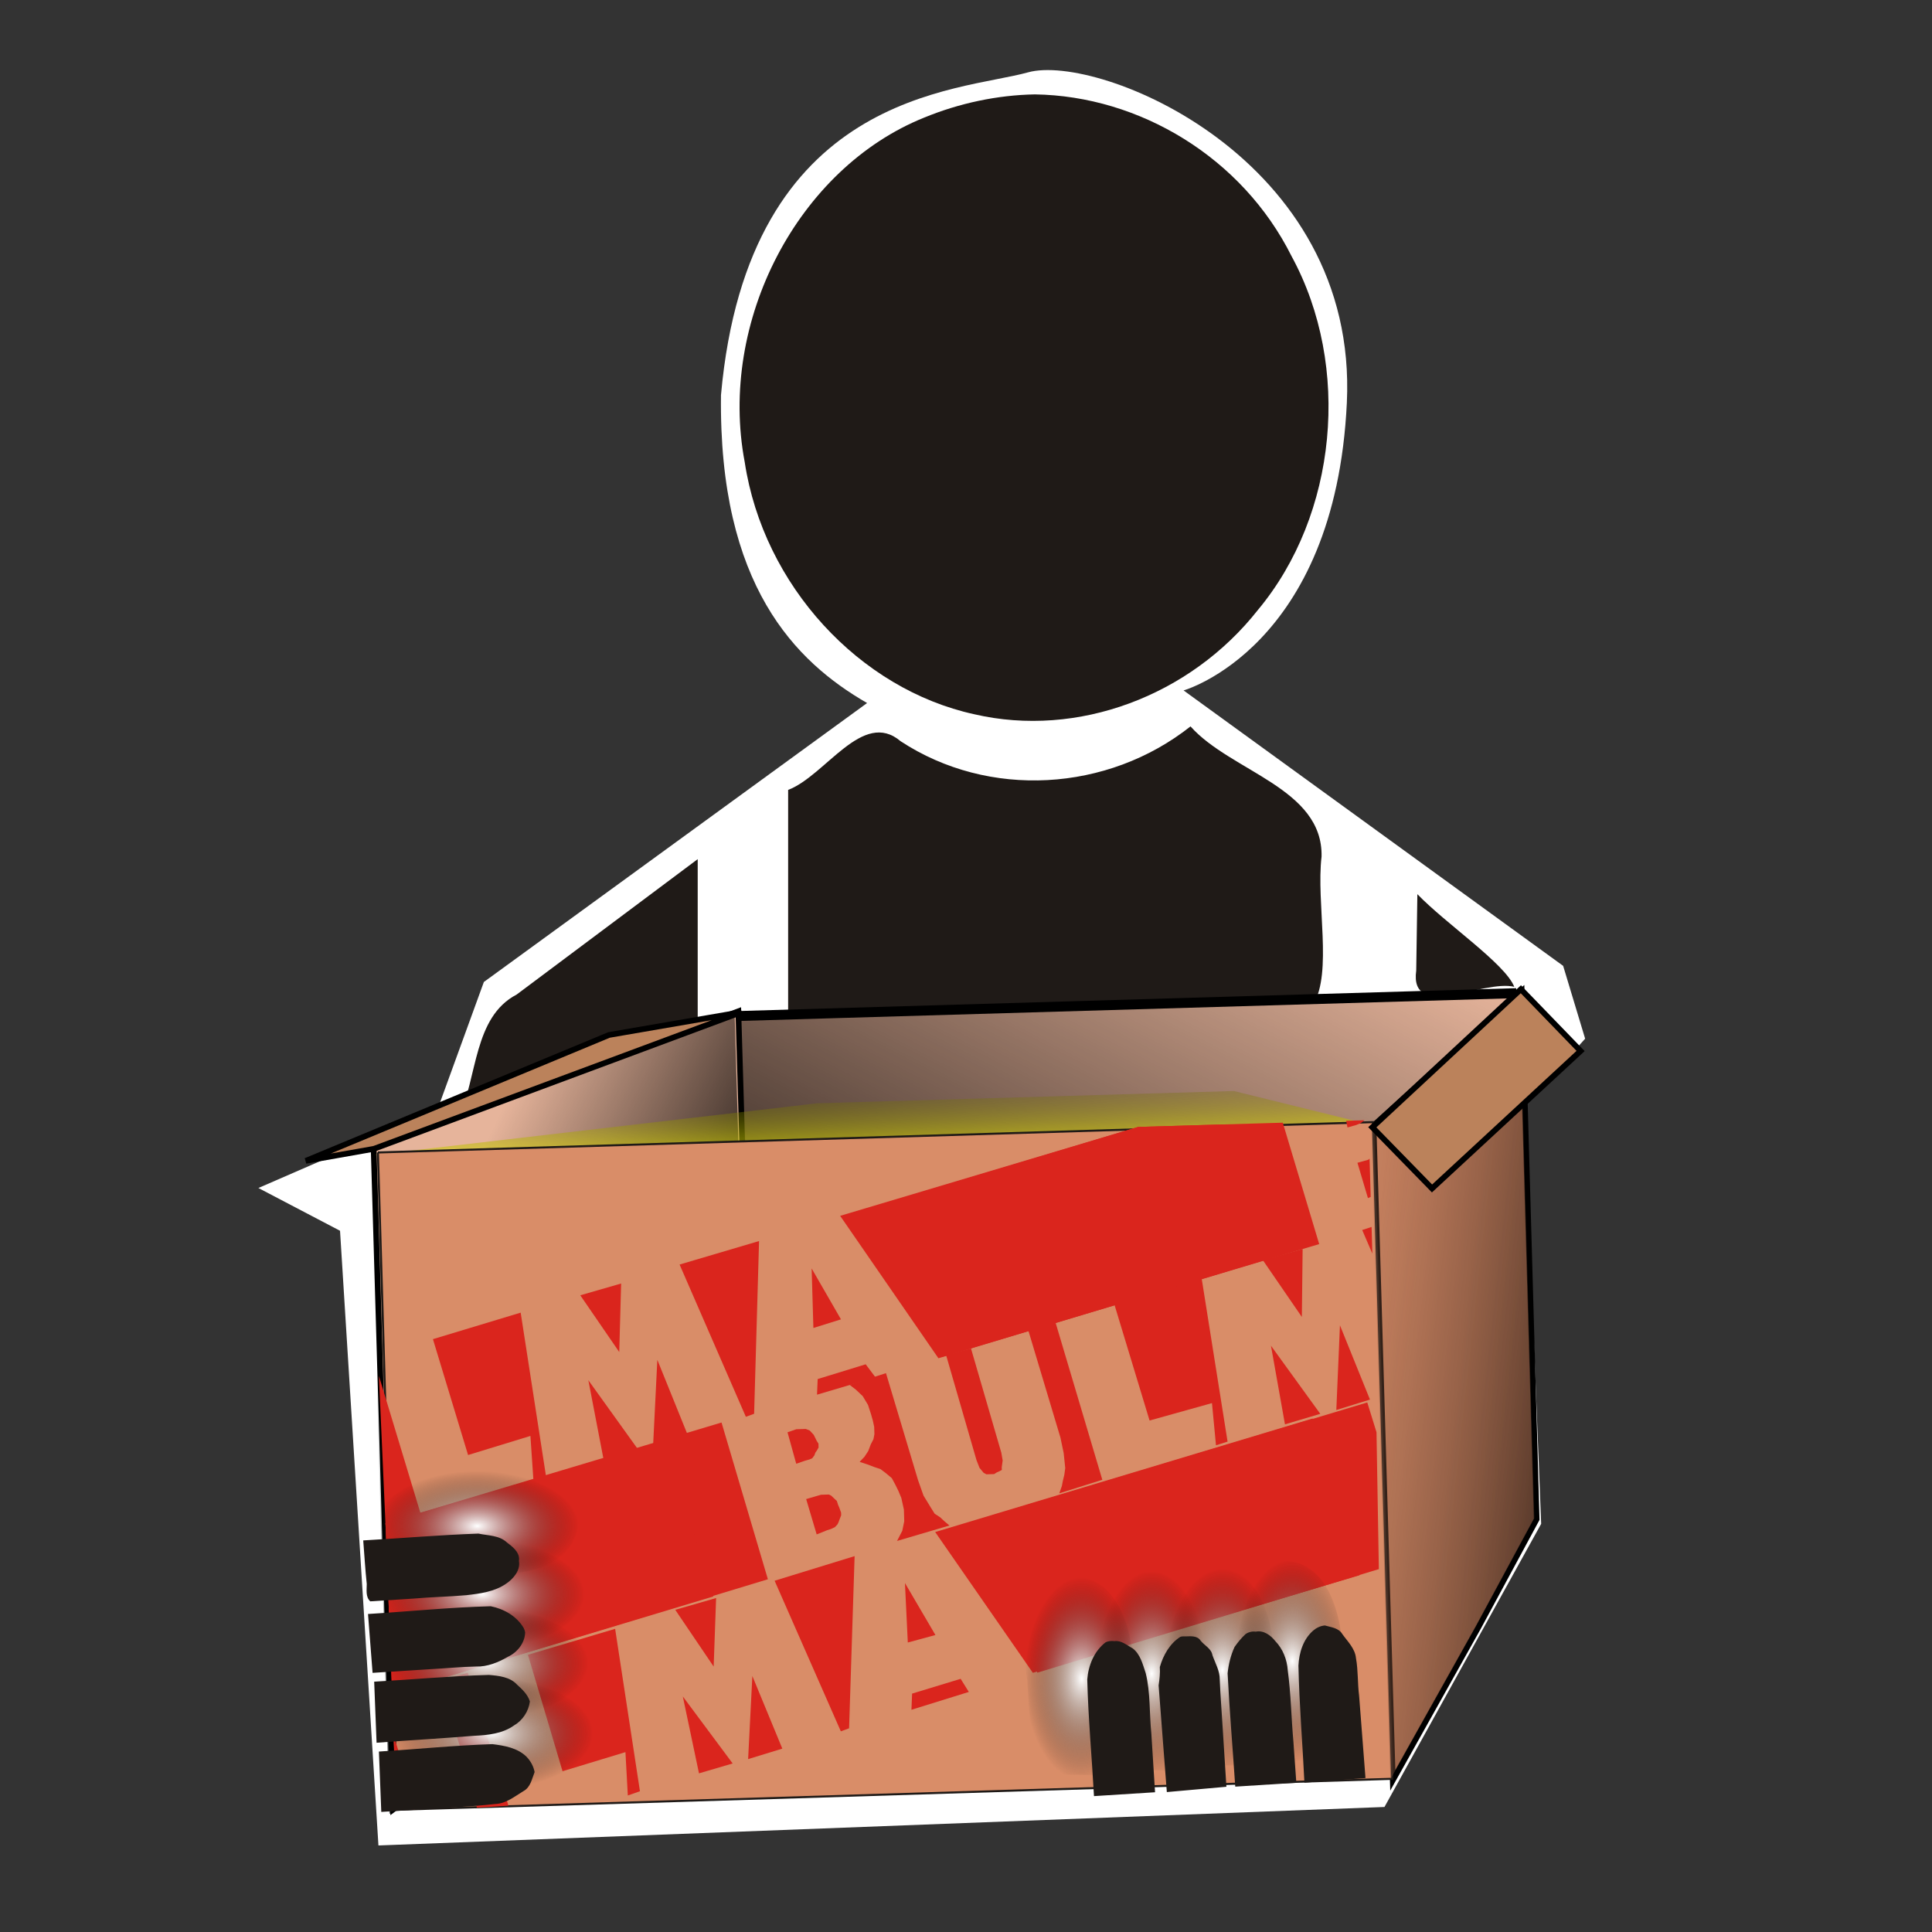 <?xml version="1.0" encoding="UTF-8" standalone="no"?>
<!-- Created with Inkscape (http://www.inkscape.org/) -->
<svg
   xmlns:dc="http://purl.org/dc/elements/1.1/"
   xmlns:cc="http://web.resource.org/cc/"
   xmlns:rdf="http://www.w3.org/1999/02/22-rdf-syntax-ns#"
   xmlns:svg="http://www.w3.org/2000/svg"
   xmlns="http://www.w3.org/2000/svg"
   xmlns:xlink="http://www.w3.org/1999/xlink"
   xmlns:sodipodi="http://sodipodi.sourceforge.net/DTD/sodipodi-0.dtd"
   xmlns:inkscape="http://www.inkscape.org/namespaces/inkscape"
   version="1.0"
   width="256"
   height="256"
   id="svg1"
   sodipodi:version="0.32"
   inkscape:version="0.45"
   sodipodi:docname="i_bulmages_proveedores.svg"
   sodipodi:docbase="/home/anna/Desktop/elferrer/Documents/noves imatges bulmages/i_bulmages_proveedores"
   inkscape:output_extension="org.inkscape.output.svg.inkscape"
   sodipodi:modified="TRUE"
   inkscape:export-filename="/home/anna/Desktop/elferrer/Documents/noves imatges bulmages/i_bulmages_proveedores/i_bulmages_proveedores_pulsado_L.png"
   inkscape:export-xdpi="96"
   inkscape:export-ydpi="96">
  <rect width="100%" height="100%" fill="#333333" stroke="none"/>
  <sodipodi:namedview
     inkscape:window-height="690"
     inkscape:window-width="1016"
     inkscape:pageshadow="2"
     inkscape:pageopacity="0.0"
     guidetolerance="10.0"
     gridtolerance="10.0"
     objecttolerance="10.0"
     borderopacity="1.0"
     bordercolor="#666666"
     pagecolor="#ffffff"
     id="base"
     inkscape:zoom="1.9023438"
     inkscape:cx="128"
     inkscape:cy="128"
     inkscape:window-x="0"
     inkscape:window-y="0"
     inkscape:current-layer="layer7"
     gridempspacing="3" />
  <defs
     id="defs3">
    <linearGradient
       id="linearGradient9952">
      <stop
         style="stop-color:blue;stop-opacity:1"
         offset="0"
         id="stop9953" />
      <stop
         style="stop-color:blue;stop-opacity:0"
         offset="1"
         id="stop9954" />
    </linearGradient>
    <linearGradient
       inkscape:collect="always"
       xlink:href="#linearGradient9952"
       id="linearGradient2396"
       gradientUnits="userSpaceOnUse"
       gradientTransform="matrix(0.723,0,0,5.492,357.322,-224.63)"
       x1="-181"
       y1="65.431"
       x2="-149.556"
       y2="65.431" />
    <linearGradient
       inkscape:collect="always"
       xlink:href="#linearGradient9952"
       id="linearGradient2398"
       gradientUnits="userSpaceOnUse"
       gradientTransform="matrix(0.503,0.519,-0.519,0.504,350.842,286.888)"
       x1="-181"
       y1="65.431"
       x2="-149.556"
       y2="65.431" />
    <linearGradient
       inkscape:collect="always"
       xlink:href="#linearGradient9952"
       id="linearGradient2400"
       gradientUnits="userSpaceOnUse"
       gradientTransform="matrix(0.701,0.178,-0.178,0.701,364.241,212.25)"
       x1="-181"
       y1="65.431"
       x2="-149.556"
       y2="65.431" />
    <linearGradient
       inkscape:collect="always"
       xlink:href="#linearGradient9952"
       id="linearGradient2402"
       gradientUnits="userSpaceOnUse"
       gradientTransform="matrix(0.175,0.702,0.701,-0.175,211.597,364.386)"
       x1="-181"
       y1="65.431"
       x2="-149.556"
       y2="65.431" />
    <linearGradient
       inkscape:collect="always"
       xlink:href="#linearGradient9952"
       id="linearGradient2404"
       gradientUnits="userSpaceOnUse"
       gradientTransform="matrix(-0.519,0.504,-0.503,-0.519,-30.75,351.035)"
       x1="-181"
       y1="65.431"
       x2="-149.556"
       y2="65.431" />
    <linearGradient
       inkscape:collect="always"
       xlink:href="#linearGradient9952"
       id="linearGradient2406"
       gradientUnits="userSpaceOnUse"
       gradientTransform="matrix(-0.178,0.701,-0.701,-0.178,43.823,364.446)"
       x1="-181"
       y1="65.431"
       x2="-149.556"
       y2="65.431" />
    <linearGradient
       inkscape:collect="always"
       xlink:href="#linearGradient9952"
       id="linearGradient2408"
       gradientUnits="userSpaceOnUse"
       gradientTransform="matrix(-0.701,0.175,0.175,0.702,-108.181,211.669)"
       x1="-181"
       y1="65.431"
       x2="-149.556"
       y2="65.431" />
    <linearGradient
       inkscape:collect="always"
       xlink:href="#linearGradient9952"
       id="linearGradient2410"
       gradientUnits="userSpaceOnUse"
       gradientTransform="matrix(0.519,-0.504,0.503,0.519,286.75,-95.035)"
       x1="-181"
       y1="65.431"
       x2="-149.556"
       y2="65.431" />
    <linearGradient
       inkscape:collect="always"
       xlink:href="#linearGradient9952"
       id="linearGradient2412"
       gradientUnits="userSpaceOnUse"
       gradientTransform="matrix(0.178,-0.701,0.701,0.178,212.177,-108.446)"
       x1="-181"
       y1="65.431"
       x2="-149.556"
       y2="65.431" />
    <linearGradient
       inkscape:collect="always"
       xlink:href="#linearGradient9952"
       id="linearGradient2414"
       gradientUnits="userSpaceOnUse"
       gradientTransform="matrix(0.701,-0.175,-0.175,-0.702,364.182,44.331)"
       x1="-181"
       y1="65.431"
       x2="-149.556"
       y2="65.431" />
    <linearGradient
       inkscape:collect="always"
       xlink:href="#linearGradient9952"
       id="linearGradient2416"
       gradientUnits="userSpaceOnUse"
       gradientTransform="matrix(-0.503,-0.519,0.519,-0.504,-94.842,-30.888)"
       x1="-181"
       y1="65.431"
       x2="-149.556"
       y2="65.431" />
    <linearGradient
       inkscape:collect="always"
       xlink:href="#linearGradient9952"
       id="linearGradient2418"
       gradientUnits="userSpaceOnUse"
       gradientTransform="matrix(-0.701,-0.178,0.178,-0.701,-108.241,43.75)"
       x1="-181"
       y1="65.431"
       x2="-149.556"
       y2="65.431" />
    <linearGradient
       inkscape:collect="always"
       xlink:href="#linearGradient9952"
       id="linearGradient2420"
       gradientUnits="userSpaceOnUse"
       gradientTransform="matrix(-0.175,-0.702,-0.701,0.175,44.403,-108.386)"
       x1="-181"
       y1="65.431"
       x2="-149.556"
       y2="65.431" />
    <linearGradient
       inkscape:collect="always"
       xlink:href="#linearGradient9952"
       id="linearGradient2422"
       gradientUnits="userSpaceOnUse"
       gradientTransform="matrix(-0.723,0,0,-5.492,-101.322,480.63)"
       x1="-181"
       y1="65.431"
       x2="-149.556"
       y2="65.431" />
    <linearGradient
       inkscape:collect="always"
       xlink:href="#linearGradient9952"
       id="linearGradient2424"
       gradientUnits="userSpaceOnUse"
       gradientTransform="matrix(0,-0.723,5.487,0,-224.324,-101.52)"
       x1="-181"
       y1="65.431"
       x2="-149.556"
       y2="65.431" />
    <linearGradient
       inkscape:collect="always"
       xlink:href="#linearGradient9952"
       id="linearGradient2426"
       gradientUnits="userSpaceOnUse"
       gradientTransform="matrix(0,0.723,-5.487,0,480.324,357.52)"
       x1="-181"
       y1="65.431"
       x2="-149.556"
       y2="65.431" />
    <linearGradient
       inkscape:collect="always"
       xlink:href="#linearGradient9952"
       id="linearGradient2428"
       gradientUnits="userSpaceOnUse"
       gradientTransform="matrix(0.723,0,0,5.492,161.292,-224.63)"
       x1="-181"
       y1="65.431"
       x2="-149.556"
       y2="65.431" />
    <linearGradient
       inkscape:collect="always"
       xlink:href="#linearGradient9952"
       id="linearGradient2430"
       gradientUnits="userSpaceOnUse"
       gradientTransform="matrix(-0.723,0,0,-5.492,97.316,480.63)"
       x1="-181"
       y1="65.431"
       x2="-149.556"
       y2="65.431" />
    <linearGradient
       inkscape:collect="always"
       xlink:href="#linearGradient9952"
       id="linearGradient2432"
       gradientUnits="userSpaceOnUse"
       gradientTransform="matrix(0,-0.723,5.487,0,-224.324,95.043)"
       x1="-181"
       y1="65.431"
       x2="-149.556"
       y2="65.431" />
    <linearGradient
       inkscape:collect="always"
       xlink:href="#linearGradient9952"
       id="linearGradient2434"
       gradientUnits="userSpaceOnUse"
       gradientTransform="matrix(0,0.723,-5.487,0,480.324,161.897)"
       x1="-181"
       y1="65.431"
       x2="-149.556"
       y2="65.431" />
    <linearGradient
       inkscape:collect="always"
       xlink:href="#linearGradient4634"
       id="linearGradient2131"
       gradientUnits="userSpaceOnUse"
       gradientTransform="translate(476.099,142.278)"
       x1="-145.629"
       y1="490.547"
       x2="-66.081"
       y2="347.331" />
    <linearGradient
       id="linearGradient4634">
      <stop
         style="stop-color:black;stop-opacity:1;"
         offset="0"
         id="stop4636" />
      <stop
         style="stop-color:black;stop-opacity:0;"
         offset="1"
         id="stop4638" />
    </linearGradient>
    <linearGradient
       inkscape:collect="always"
       xlink:href="#linearGradient4614"
       id="linearGradient2126"
       gradientUnits="userSpaceOnUse"
       gradientTransform="translate(475.253,142.278)"
       x1="-229.522"
       y1="408.369"
       x2="-293.014"
       y2="375.318" />
    <linearGradient
       inkscape:collect="always"
       id="linearGradient4614">
      <stop
         style="stop-color:black;stop-opacity:1;"
         offset="0"
         id="stop4616" />
      <stop
         style="stop-color:black;stop-opacity:0;"
         offset="1"
         id="stop4618" />
    </linearGradient>
    <linearGradient
       inkscape:collect="always"
       xlink:href="#linearGradient7299"
       id="linearGradient2121"
       gradientUnits="userSpaceOnUse"
       gradientTransform="translate(133.277,384.107)"
       x1="129.524"
       y1="137.989"
       x2="129.524"
       y2="114.709" />
    <linearGradient
       id="linearGradient7299">
      <stop
         style="stop-color:yellow;stop-opacity:1;"
         offset="0"
         id="stop7301" />
      <stop
         style="stop-color:black;stop-opacity:0;"
         offset="1"
         id="stop7303" />
    </linearGradient>
    <linearGradient
       inkscape:collect="always"
       xlink:href="#linearGradient2832"
       id="linearGradient2109"
       gradientUnits="userSpaceOnUse"
       gradientTransform="translate(249.221,60.161)"
       x1="185.073"
       y1="544.666"
       x2="89.412"
       y2="531.121" />
    <linearGradient
       id="linearGradient2832">
      <stop
         style="stop-color:black;stop-opacity:1;"
         offset="0"
         id="stop2834" />
      <stop
         style="stop-color:#d98d68;stop-opacity:0;"
         offset="1"
         id="stop2836" />
    </linearGradient>
    <radialGradient
       inkscape:collect="always"
       xlink:href="#linearGradient5088"
       id="radialGradient5100"
       cx="-103.766"
       cy="615.741"
       fx="-103.766"
       fy="615.741"
       r="18.484"
       gradientTransform="matrix(1,0,0,0.536,0,285.728)"
       gradientUnits="userSpaceOnUse" />
    <linearGradient
       id="linearGradient5088">
      <stop
         style="stop-color:white;stop-opacity:1;"
         offset="0"
         id="stop5090" />
      <stop
         style="stop-color:black;stop-opacity:0;"
         offset="1"
         id="stop5092" />
    </linearGradient>
    <radialGradient
       inkscape:collect="always"
       xlink:href="#linearGradient5088"
       id="radialGradient5098"
       cx="-102.872"
       cy="628.268"
       fx="-102.872"
       fy="628.268"
       r="18.253"
       gradientTransform="matrix(1,0,0,0.547,0,284.673)"
       gradientUnits="userSpaceOnUse" />
    <radialGradient
       inkscape:collect="always"
       xlink:href="#linearGradient5088"
       id="radialGradient5096"
       cx="-101.997"
       cy="640.744"
       fx="-101.997"
       fy="640.744"
       r="18.253"
       gradientTransform="matrix(1,0,0,0.547,0,290.52)"
       gradientUnits="userSpaceOnUse" />
    <radialGradient
       inkscape:collect="always"
       xlink:href="#linearGradient5088"
       id="radialGradient5094"
       cx="-104.645"
       cy="602.751"
       fx="-104.645"
       fy="602.751"
       r="18.324"
       gradientTransform="matrix(1,0,0,0.541,0,276.661)"
       gradientUnits="userSpaceOnUse" />
    <radialGradient
       inkscape:collect="always"
       xlink:href="#linearGradient5088"
       id="radialGradient3316"
       gradientUnits="userSpaceOnUse"
       gradientTransform="matrix(1,0,0,1.848,-10,-548.787)"
       cx="26.942"
       cy="637.812"
       fx="26.942"
       fy="637.812"
       r="10.029" />
    <radialGradient
       inkscape:collect="always"
       xlink:href="#linearGradient5088"
       id="radialGradient3313"
       gradientUnits="userSpaceOnUse"
       gradientTransform="matrix(1,0,0,1.767,-10,-496.441)"
       cx="39.687"
       cy="636.689"
       fx="39.687"
       fy="636.689"
       r="10.344" />
    <radialGradient
       inkscape:collect="always"
       xlink:href="#linearGradient5088"
       id="radialGradient3310"
       gradientUnits="userSpaceOnUse"
       gradientTransform="matrix(1,0,0,1.794,-10,-512.989)"
       cx="52.275"
       cy="635.73"
       fx="52.275"
       fy="635.73"
       r="10.225" />
    <radialGradient
       inkscape:collect="always"
       xlink:href="#linearGradient5088"
       id="radialGradient3307"
       gradientUnits="userSpaceOnUse"
       gradientTransform="matrix(1,0,0,1.777,-10,-503.854)"
       cx="14.31"
       cy="638.416"
       fx="14.31"
       fy="638.416"
       r="10.284" />
    <linearGradient
       inkscape:collect="always"
       xlink:href="#linearGradient4634"
       id="linearGradient2678"
       gradientUnits="userSpaceOnUse"
       gradientTransform="translate(476.099,142.278)"
       x1="-145.629"
       y1="490.547"
       x2="-66.081"
       y2="347.331" />
    <linearGradient
       inkscape:collect="always"
       xlink:href="#linearGradient4614"
       id="linearGradient2680"
       gradientUnits="userSpaceOnUse"
       gradientTransform="translate(475.253,142.278)"
       x1="-229.522"
       y1="408.369"
       x2="-293.014"
       y2="375.318" />
    <linearGradient
       inkscape:collect="always"
       xlink:href="#linearGradient7299"
       id="linearGradient2682"
       gradientUnits="userSpaceOnUse"
       gradientTransform="translate(133.277,384.107)"
       x1="129.524"
       y1="137.989"
       x2="129.524"
       y2="114.709" />
    <linearGradient
       inkscape:collect="always"
       xlink:href="#linearGradient2832"
       id="linearGradient2684"
       gradientUnits="userSpaceOnUse"
       gradientTransform="translate(249.221,60.161)"
       x1="185.073"
       y1="544.666"
       x2="89.412"
       y2="531.121" />
    <radialGradient
       inkscape:collect="always"
       xlink:href="#linearGradient5088"
       id="radialGradient2686"
       gradientUnits="userSpaceOnUse"
       gradientTransform="matrix(1,0,0,0.536,0,285.728)"
       cx="-103.766"
       cy="615.741"
       fx="-103.766"
       fy="615.741"
       r="18.484" />
    <radialGradient
       inkscape:collect="always"
       xlink:href="#linearGradient5088"
       id="radialGradient2688"
       gradientUnits="userSpaceOnUse"
       gradientTransform="matrix(1,0,0,0.547,0,284.673)"
       cx="-102.872"
       cy="628.268"
       fx="-102.872"
       fy="628.268"
       r="18.253" />
    <radialGradient
       inkscape:collect="always"
       xlink:href="#linearGradient5088"
       id="radialGradient2690"
       gradientUnits="userSpaceOnUse"
       gradientTransform="matrix(1,0,0,0.547,0,290.52)"
       cx="-101.997"
       cy="640.744"
       fx="-101.997"
       fy="640.744"
       r="18.253" />
    <radialGradient
       inkscape:collect="always"
       xlink:href="#linearGradient5088"
       id="radialGradient2692"
       gradientUnits="userSpaceOnUse"
       gradientTransform="matrix(1,0,0,0.541,0,276.661)"
       cx="-104.645"
       cy="602.751"
       fx="-104.645"
       fy="602.751"
       r="18.324" />
    <radialGradient
       inkscape:collect="always"
       xlink:href="#linearGradient5088"
       id="radialGradient2694"
       gradientUnits="userSpaceOnUse"
       gradientTransform="matrix(1,0,0,1.848,-10,-548.787)"
       cx="26.942"
       cy="637.812"
       fx="26.942"
       fy="637.812"
       r="10.029" />
    <radialGradient
       inkscape:collect="always"
       xlink:href="#linearGradient5088"
       id="radialGradient2696"
       gradientUnits="userSpaceOnUse"
       gradientTransform="matrix(1,0,0,1.767,-10,-496.441)"
       cx="39.687"
       cy="636.689"
       fx="39.687"
       fy="636.689"
       r="10.344" />
    <radialGradient
       inkscape:collect="always"
       xlink:href="#linearGradient5088"
       id="radialGradient2698"
       gradientUnits="userSpaceOnUse"
       gradientTransform="matrix(1,0,0,1.794,-10,-512.989)"
       cx="52.275"
       cy="635.73"
       fx="52.275"
       fy="635.73"
       r="10.225" />
    <radialGradient
       inkscape:collect="always"
       xlink:href="#linearGradient5088"
       id="radialGradient2700"
       gradientUnits="userSpaceOnUse"
       gradientTransform="matrix(1,0,0,1.777,-10,-503.854)"
       cx="14.31"
       cy="638.416"
       fx="14.31"
       fy="638.416"
       r="10.284" />
    <radialGradient
       inkscape:collect="always"
       xlink:href="#linearGradient5088"
       id="radialGradient2704"
       gradientUnits="userSpaceOnUse"
       gradientTransform="matrix(0.65,0,0,1.155,130.048,-522.808)"
       cx="14.31"
       cy="638.416"
       fx="14.31"
       fy="638.416"
       r="10.284" />
    <radialGradient
       inkscape:collect="always"
       xlink:href="#linearGradient5088"
       id="radialGradient2707"
       gradientUnits="userSpaceOnUse"
       gradientTransform="matrix(0.65,0,0,1.166,130.048,-528.745)"
       cx="52.275"
       cy="635.73"
       fx="52.275"
       fy="635.73"
       r="10.225" />
    <radialGradient
       inkscape:collect="always"
       xlink:href="#linearGradient5088"
       id="radialGradient2710"
       gradientUnits="userSpaceOnUse"
       gradientTransform="matrix(0.65,0,0,1.149,130.048,-517.989)"
       cx="39.687"
       cy="636.689"
       fx="39.687"
       fy="636.689"
       r="10.344" />
    <radialGradient
       inkscape:collect="always"
       xlink:href="#linearGradient5088"
       id="radialGradient2713"
       gradientUnits="userSpaceOnUse"
       gradientTransform="matrix(0.65,0,0,1.201,130.048,-552.014)"
       cx="26.942"
       cy="637.812"
       fx="26.942"
       fy="637.812"
       r="10.029" />
    <radialGradient
       inkscape:collect="always"
       xlink:href="#linearGradient5088"
       id="radialGradient2716"
       gradientUnits="userSpaceOnUse"
       gradientTransform="matrix(0.65,0,0,0.352,136.548,-15.472)"
       cx="-104.645"
       cy="602.751"
       fx="-104.645"
       fy="602.751"
       r="18.324" />
    <radialGradient
       inkscape:collect="always"
       xlink:href="#linearGradient5088"
       id="radialGradient2719"
       gradientUnits="userSpaceOnUse"
       gradientTransform="matrix(0.65,0,0,0.355,136.548,-6.464)"
       cx="-101.997"
       cy="640.744"
       fx="-101.997"
       fy="640.744"
       r="18.253" />
    <radialGradient
       inkscape:collect="always"
       xlink:href="#linearGradient5088"
       id="radialGradient2722"
       gradientUnits="userSpaceOnUse"
       gradientTransform="matrix(0.65,0,0,0.355,136.548,-10.265)"
       cx="-102.872"
       cy="628.268"
       fx="-102.872"
       fy="628.268"
       r="18.253" />
    <radialGradient
       inkscape:collect="always"
       xlink:href="#linearGradient5088"
       id="radialGradient2725"
       gradientUnits="userSpaceOnUse"
       gradientTransform="matrix(0.65,0,0,0.348,136.548,-9.579)"
       cx="-103.766"
       cy="615.741"
       fx="-103.766"
       fy="615.741"
       r="18.484" />
    <filter
       inkscape:collect="always"
       x="-0.1"
       width="1.2"
       y="-0.1"
       height="1.2"
       id="filter3285">
      <feGaussianBlur
         inkscape:collect="always"
         stdDeviation="9.027"
         id="feGaussianBlur3287" />
    </filter>
  </defs>
  <g
     style="opacity:1;display:inline"
     id="layer1">
    <path
       d=""
       style="opacity:1"
       id="path3945" />
  </g>
  <path
     d=""
     id="path3081" />
  <g
     style="display:inline"
     id="layer2" />
  <g
     style="display:inline"
     id="layer3" />
  <g
     style="opacity:1;display:inline"
     id="layer4" />
  <g
     inkscape:groupmode="layer"
     id="layer5"
     inkscape:label="boton_pulsado"
     style="display:none"
     sodipodi:insensitive="true">
    <g
       id="g2458">
      <g
         transform="translate(-3.16,0.141)"
         style="display:inline"
         id="g3979">
        <path
           d="M 225.846,30.083 L 249.219,30.142 L 249.219,225.917 L 225.872,225.877 L 225.846,30.083 z "
           style="opacity:0.5;fill:url(#linearGradient2396);fill-opacity:1;fill-rule:evenodd;stroke:none;stroke-width:8.98;stroke-miterlimit:4;stroke-opacity:1;display:block"
           id="rect10002" />
        <path
           d="M 246.092,236.818 L 241.619,242.202 L 236.83,246.557 L 225.791,225.876 L 246.092,236.818 z "
           style="opacity:0.5;fill:url(#linearGradient2398);fill-opacity:1;fill-rule:evenodd;stroke:none;stroke-width:8.98;stroke-miterlimit:4;stroke-opacity:1"
           id="path2053" />
        <path
           d="M 249.219,225.967 L 247.82,231.479 L 246.42,236.991 L 225.791,225.876 L 249.219,225.967 z "
           style="opacity:0.5;fill:url(#linearGradient2400);fill-opacity:1;fill-rule:evenodd;stroke:none;stroke-width:8.98;stroke-miterlimit:4;stroke-opacity:1"
           id="path2060" />
        <path
           d="M 225.791,249.324 L 231.304,247.947 L 236.817,246.57 L 225.8,225.876 L 225.791,249.324 z "
           style="opacity:0.5;fill:url(#linearGradient2402);fill-opacity:1;fill-rule:evenodd;stroke:none;stroke-width:8.98;stroke-miterlimit:4;stroke-opacity:1"
           id="path2062" />
        <path
           d="M 19.276,246.194 L 13.897,241.717 L 9.545,236.924 L 30.209,225.876 L 19.276,246.194 z "
           style="opacity:0.5;fill:url(#linearGradient2404);fill-opacity:1;fill-rule:evenodd;stroke:none;stroke-width:8.98;stroke-miterlimit:4;stroke-opacity:1"
           id="path3000" />
        <path
           d="M 30.118,249.324 L 24.611,247.923 L 19.104,246.523 L 30.209,225.876 L 30.118,249.324 z "
           style="opacity:0.5;fill:url(#linearGradient2406);fill-opacity:1;fill-rule:evenodd;stroke:none;stroke-width:8.98;stroke-miterlimit:4;stroke-opacity:1"
           id="path3001" />
        <path
           d="M 6.781,225.876 L 8.157,231.394 L 9.533,236.912 L 30.209,225.885 L 6.781,225.876 z "
           style="opacity:0.5;fill:url(#linearGradient2408);fill-opacity:1;fill-rule:evenodd;stroke:none;stroke-width:8.98;stroke-miterlimit:4;stroke-opacity:1"
           id="path3002" />
        <path
           d="M 236.724,9.806 L 242.103,14.283 L 246.455,19.076 L 225.791,30.124 L 236.724,9.806 z "
           style="opacity:0.5;fill:url(#linearGradient2410);fill-opacity:1;fill-rule:evenodd;stroke:none;stroke-width:8.98;stroke-miterlimit:4;stroke-opacity:1"
           id="path3007" />
        <path
           d="M 225.882,6.676 L 231.389,8.077 L 236.896,9.477 L 225.791,30.124 L 225.882,6.676 z "
           style="opacity:0.5;fill:url(#linearGradient2412);fill-opacity:1;fill-rule:evenodd;stroke:none;stroke-width:8.98;stroke-miterlimit:4;stroke-opacity:1"
           id="path3008" />
        <path
           d="M 249.219,30.124 L 247.843,24.606 L 246.467,19.088 L 225.791,30.115 L 249.219,30.124 z "
           style="opacity:0.5;fill:url(#linearGradient2414);fill-opacity:1;fill-rule:evenodd;stroke:none;stroke-width:8.98;stroke-miterlimit:4;stroke-opacity:1"
           id="path3009" />
        <path
           d="M 9.908,19.182 L 14.381,13.798 L 19.17,9.443 L 30.209,30.124 L 9.908,19.182 z "
           style="opacity:0.5;fill:url(#linearGradient2416);fill-opacity:1;fill-rule:evenodd;stroke:none;stroke-width:8.98;stroke-miterlimit:4;stroke-opacity:1"
           id="path3011" />
        <path
           d="M 6.781,30.033 L 8.18,24.521 L 9.58,19.009 L 30.209,30.124 L 6.781,30.033 z "
           style="opacity:0.5;fill:url(#linearGradient2418);fill-opacity:1;fill-rule:evenodd;stroke:none;stroke-width:8.98;stroke-miterlimit:4;stroke-opacity:1"
           id="path3012" />
        <path
           d="M 30.209,6.676 L 24.696,8.053 L 19.183,9.43 L 30.2,30.124 L 30.209,6.676 z "
           style="opacity:0.5;fill:url(#linearGradient2420);fill-opacity:1;fill-rule:evenodd;stroke:none;stroke-width:8.98;stroke-miterlimit:4;stroke-opacity:1"
           id="path3013" />
        <path
           d="M 30.154,225.917 L 6.781,225.858 L 6.781,30.083 L 30.128,30.123 L 30.154,225.917 z "
           style="opacity:0.5;fill:url(#linearGradient2422);fill-opacity:1;fill-rule:evenodd;stroke:none;stroke-width:8.98;stroke-miterlimit:4;stroke-opacity:1;display:block"
           id="path3021" />
        <path
           d="M 30.168,30.069 L 30.227,6.676 L 225.832,6.676 L 225.793,30.043 L 30.168,30.069 z "
           style="opacity:0.5;fill:url(#linearGradient2424);fill-opacity:1;fill-rule:evenodd;stroke:none;stroke-width:8.98;stroke-miterlimit:4;stroke-opacity:1;display:block"
           id="path3023" />
        <path
           d="M 225.832,225.931 L 225.773,249.324 L 30.168,249.324 L 30.207,225.957 L 225.832,225.931 z "
           style="opacity:0.5;fill:url(#linearGradient2426);fill-opacity:1;fill-rule:evenodd;stroke:none;stroke-width:8.98;stroke-miterlimit:4;stroke-opacity:1;display:block"
           id="path3054" />
        <path
           d="M 29.817,30.083 L 53.19,30.142 L 53.19,225.917 L 29.843,225.877 L 29.817,30.083 z "
           style="opacity:0.5;fill:url(#linearGradient2428);fill-opacity:1;fill-rule:evenodd;stroke:none;stroke-width:8.98;stroke-miterlimit:4;stroke-opacity:1;display:block"
           id="path1956" />
        <path
           d="M 228.791,225.917 L 205.418,225.858 L 205.418,30.083 L 228.765,30.123 L 228.791,225.917 z "
           style="opacity:0.5;fill:url(#linearGradient2430);fill-opacity:1;fill-rule:evenodd;stroke:none;stroke-width:8.98;stroke-miterlimit:4;stroke-opacity:1;display:block"
           id="path1990" />
        <path
           d="M 30.168,226.633 L 30.227,203.24 L 225.832,203.24 L 225.793,226.607 L 30.168,226.633 z "
           style="opacity:0.5;fill:url(#linearGradient2432);fill-opacity:1;fill-rule:evenodd;stroke:none;stroke-width:8.98;stroke-miterlimit:4;stroke-opacity:1;display:block"
           id="path1992" />
        <path
           d="M 225.832,30.308 L 225.773,53.701 L 30.168,53.701 L 30.207,30.334 L 225.832,30.308 z "
           style="opacity:0.5;fill:url(#linearGradient2434);fill-opacity:1;fill-rule:evenodd;stroke:none;stroke-width:8.98;stroke-miterlimit:4;stroke-opacity:1;display:block"
           id="path1994" />
      </g>
      <path
         d="M 46.007,221.461 L 46.007,217.882 L 214.767,217.882 L 214.767,49.102 L 218.342,49.061 L 218.342,219.683 L 218.342,221.461 L 216.566,221.461 L 46.007,221.461 z "
         style="fill:#000000;fill-opacity:1;fill-rule:evenodd;stroke:none;stroke-width:4.706;stroke-miterlimit:4;stroke-opacity:1;display:block"
         id="path2826" />
      <path
         d="M 34.613,37.835 L 36.388,37.835 L 213.292,37.835 L 215.068,37.835 L 215.068,39.612 L 215.068,216.67 L 215.068,218.447 L 213.292,218.447 L 36.388,218.447 L 34.613,218.447 L 34.613,216.67 L 34.613,39.612 L 34.613,37.835 z M 38.188,41.413 L 38.188,214.869 L 211.493,214.869 L 211.493,41.413 L 38.188,41.413 z "
         style="fill:#00007f;fill-opacity:1;fill-rule:evenodd;stroke:none;stroke-width:8.98;stroke-miterlimit:4;stroke-opacity:1;display:block"
         id="rect5542" />
    </g>
  </g>
  <g
     inkscape:groupmode="layer"
     id="layer7"
     inkscape:label="boton_visible"
     style="display:none"
     sodipodi:insensitive="true">
    <path
       id="path2483"
       style="fill:#00007f;fill-opacity:1;fill-rule:evenodd;stroke:none;stroke-width:8.98;stroke-miterlimit:4;stroke-opacity:1;display:block;filter:url(#filter3285)"
       d="M 34.613,37.835 L 36.388,37.835 L 213.292,37.835 L 215.068,37.835 L 215.068,39.612 L 215.068,216.67 L 215.068,218.447 L 213.292,218.447 L 36.388,218.447 L 34.613,218.447 L 34.613,216.67 L 34.613,39.612 L 34.613,37.835 z M 38.188,41.413 L 38.188,214.869 L 211.493,214.869 L 211.493,41.413 L 38.188,41.413 z " />
  </g>
  <g
     inkscape:groupmode="layer"
     id="layer8"
     inkscape:label="icono"
     style="display:inline">
    <g
       id="g2751"
       transform="matrix(1.131,0,0,1.131,-14.274,-20.253)">
      <path
         id="path7892"
         d="" />
      <path
         sodipodi:nodetypes="cccccccccccccccc"
         id="path2175"
         d="M 151.286,98.796 C 151.286,98.796 169.048,93.786 170.414,65.094 C 171.78,36.402 141.267,24.105 133.069,26.382 C 124.871,28.66 100.278,28.66 97.09,64.183 C 96.8,86.503 105.835,95.442 114.208,100.273 L 69.309,132.953 L 63.843,147.982 L 42.894,157.091 L 52.458,162.101 L 56.957,234.117 L 174.823,229.608 L 193.179,196.438 L 191.247,147.488 L 198.332,139.598 L 195.755,131.064 L 151.286,98.796 z "
         style="fill:#ffffff;fill-opacity:1;fill-rule:evenodd;stroke:none;stroke-width:0.25pt;stroke-linecap:butt;stroke-linejoin:miter;stroke-opacity:1" />
      <path
         style="fill:#1f1a17;stroke:none"
         d="M 133.87,28.966 C 146.114,29.148 158.158,36.345 163.949,47.946 C 170.957,60.832 169.291,78.231 159.994,89.367 C 152.057,99.446 138.873,104.397 126.76,101.586 C 113.323,98.65 102.062,86.509 99.87,72.046 C 96.74,55.571 106.106,37.621 120.915,31.677 C 125.022,29.992 129.467,29.045 133.87,28.966 z "
         id="path2192" />
      <path
         style="fill:#1f1a17;stroke:none"
         d="M 178.676,122.666 C 182.009,126.133 188.964,130.811 190.029,133.52 C 186.418,132.635 177.727,137.548 178.542,131.611 C 178.587,128.63 178.631,125.648 178.676,122.666 z "
         id="path2190" />
      <path
         style="fill:#1f1a17;stroke:none"
         d="M 94.362,140.032 C 88.75,140.898 82.913,141.042 77.91,144.247 C 74.387,145.42 68.196,149.714 66.33,148.947 C 68.568,144.08 68.085,137.071 73.149,134.426 C 80.22,129.138 87.291,123.851 94.362,118.563 C 94.362,125.719 94.362,132.876 94.362,140.032 z "
         id="path7899" />
      <path
         style="fill:#1f1a17;stroke:none"
         d="M 152.098,103.01 C 156.819,108.315 167.623,110.226 167.452,118.259 C 166.804,123.716 168.751,131.784 166.476,135.604 C 145.963,136.8 125.454,138.08 104.957,139.555 C 104.957,129.854 104.957,120.153 104.957,110.453 C 109.358,108.769 113.682,100.959 118.136,104.748 C 128.461,111.524 142.395,110.687 152.098,103.01 z "
         id="path2186" />
      <g
         id="g2134"
         transform="matrix(0.534,-1.5689745e-2,1.5689745e-2,0.534,-36.361,-120.839)">
        <path
           id="path2074"
           d="M 238.813,489.302 L 409.386,489.302 L 409.386,605.173 L 239.179,605.173 L 238.813,489.302 z "
           style="fill:#e6b49b;stroke:#000000;stroke-width:1.25;stroke-miterlimit:4;stroke-opacity:1" />
        <path
           id="path7904"
           d="M 238.82,490.233 L 409.394,490.233 L 409.394,606.105 L 239.187,606.105 L 238.82,490.233 z "
           style="fill:url(#linearGradient2678);fill-opacity:1;stroke:#000000;stroke-width:1.25;stroke-miterlimit:4;stroke-opacity:1;display:block" />
        <path
           id="path2078"
           d="M 239.358,488.728 L 158.528,516.2 L 158.528,661.497 L 239.358,604.599 L 239.358,488.728 z "
           style="fill:#e6b49b;stroke:#000000;stroke-width:1.25;stroke-miterlimit:4;stroke-opacity:1" />
        <path
           id="path7907"
           d="M 238.519,489.659 L 157.689,517.131 L 157.689,662.428 L 238.519,605.531 L 238.519,489.659 z "
           style="color:#000000;fill:url(#linearGradient2680);fill-opacity:1;fill-rule:nonzero;stroke:none;stroke-width:1.25;stroke-linecap:butt;stroke-linejoin:miter;marker:none;marker-start:none;marker-mid:none;marker-end:none;stroke-miterlimit:4;stroke-dasharray:none;stroke-dashoffset:0;stroke-opacity:1;visibility:visible;display:block;overflow:visible" />
        <path
           sodipodi:nodetypes="cccccc"
           id="path7909"
           d="M 411.191,489.377 L 377.863,517.847 L 377.863,661.497 L 397.523,628.651 L 411.078,605.21 L 411.191,489.377 z "
           style="fill:#d98d68;stroke:#000000;stroke-width:1.25;stroke-miterlimit:4;stroke-opacity:1" />
        <path
           sodipodi:nodetypes="ccccc"
           id="path7911"
           d="M 256.028,509.398 L 347.457,509.398 L 377.933,517.864 L 158.674,517.864 L 256.028,509.398 z "
           style="opacity:0.7;color:#000000;fill:url(#linearGradient2682);fill-opacity:1;fill-rule:nonzero;stroke:none;stroke-width:4;stroke-linecap:butt;stroke-linejoin:miter;marker:none;marker-start:none;marker-mid:none;marker-end:none;stroke-miterlimit:4;stroke-dashoffset:0;stroke-opacity:0.537;visibility:visible;display:block;overflow:visible" />
        <path
           id="path2086"
           d="M 159.44,517.356 L 377.754,517.112 L 377.754,661.188 L 159.44,661.554 L 159.44,517.356"
           style="fill:#d98d68;fill-opacity:1;stroke:#1f1a17;stroke-width:0.453" />
        <path
           id="path2088"
           d="M 240.034,488.936 L 210.852,493.087 L 143.575,518.728 L 158.594,516.53 L 240.034,488.936 z "
           style="fill:#bb825b;stroke:#000000;stroke-width:1.25;stroke-miterlimit:4;stroke-opacity:1" />
        <g
           id="g2090"
           transform="matrix(0.453,0,0,0.453,232.102,567.996)">
          <path
             style="fill:#da251d;stroke:none"
             d="M -161.218,150.119 L -162.026,67.687 L 2.03,23.777 L 22.234,100.283 L -161.218,150.119 z M 41.899,62.03 L 46.479,79.271 L 51.597,77.385 L 53.483,76.846 L 55.369,76.038 L 56.716,74.691 L 57.254,73.614 L 57.793,72.267 L 58.601,70.381 L 58.601,69.034 L 57.793,66.61 L 57.254,65.263 L 56.716,63.377 L 55.369,62.03 L 54.022,60.683 L 52.944,60.144 L 51.059,60.144 L 49.173,60.144 L 47.018,60.683 L 41.899,62.03 z M 291.89,28.087 L 274.65,32.667 L 268.992,-5.586 L 291.89,28.087 z M 316.135,21.891 L 299.702,26.471 L 302.666,-14.476 L 316.135,21.891 z M 266.299,-47.072 L 285.694,-51.921 L 284.347,-19.055 L 266.299,-47.072 z M 193.834,-27.676 L 236.397,-39.259 L 246.633,40.21 L 240.976,41.826 L 239.629,21.353 L 209.189,28.895 L 193.834,-27.676 z M 151.809,-16.362 L 165.009,-20.133 L 185.483,56.912 L 164.47,62.838 L 165.817,59.336 L 166.356,56.912 L 167.164,53.948 L 167.703,50.716 L 167.164,43.442 L 165.817,35.9 L 151.809,-16.362 z M 111.671,-5.586 L 123.793,-8.549 L 136.993,42.365 L 137.532,46.136 L 136.993,49.369 L 136.993,50.716 L 135.915,51.255 L 134.568,51.793 L 133.222,52.601 L 131.875,52.601 L 130.797,52.601 L 129.45,52.601 L 128.103,51.793 L 126.217,49.369 L 124.871,45.597 L 111.671,-5.586 z M 64.528,7.345 L 82.307,2.226 L 96.316,54.487 L 98.74,62.03 L 101.973,67.687 L 103.858,70.92 L 106.552,72.805 L 108.438,74.691 L 110.862,76.846 L 85.271,83.581 L 87.965,78.732 L 89.042,74.152 L 89.042,68.495 L 87.965,62.838 L 86.618,59.336 L 85.271,56.373 L 83.654,53.14 L 80.961,50.716 L 78.267,48.561 L 75.303,47.483 L 72.071,46.136 L 68.299,44.789 L 70.724,42.365 L 72.61,39.671 L 73.956,36.438 L 75.303,34.014 L 75.842,31.589 L 75.842,28.087 L 75.303,25.124 L 74.495,21.891 L 73.148,17.312 L 70.724,13.002 L 67.491,9.769 L 64.528,7.345 z M 33.818,29.434 L 37.589,44.789 L 41.899,43.442 L 44.055,42.904 L 45.401,42.365 L 46.479,41.018 L 47.018,39.671 L 47.826,38.593 L 48.634,37.246 L 48.634,35.361 L 47.826,34.014 L 46.479,31.051 L 44.593,28.895 L 42.708,28.087 L 41.361,28.087 L 39.475,28.087 L 38.128,28.087 L 33.818,29.434 z M 319.368,-61.618 L 319.368,-48.688 L 314.788,-60.272 L 319.368,-61.618 z "
             id="path2092" />
          <path
             style="fill:#da251d;stroke:none"
             d="M 318.832,37.788 L 318.024,104.057 L 151.274,149.314 L 130.8,72.808 L 314.791,23.241 L 318.832,37.788 z "
             id="path2094" />
          <path
             style="fill:#da251d;stroke:none"
             d="M -161.215,150.122 L -162.024,67.69 L -24.906,31.592 L -4.432,107.828 L -161.215,150.122 z "
             id="path2096" />
          <path
             style="fill:#da251d;stroke:none"
             d="M -106.533,206.152 L -121.888,206.691 L -122.426,201.572 L -123.773,196.723 L -137.781,145.001 L -124.312,141.23 L -106.533,206.152 z M -151.79,206.691 L -160.679,206.691 L -161.218,169.785 L -152.328,202.919 L -151.79,204.805 L -151.79,206.691 z M 2.569,188.911 L -13.864,193.221 L -20.598,155.777 L 2.569,188.911 z M 26.814,182.446 L 10.112,187.025 L 13.344,146.887 L 26.814,182.446 z M 117.866,157.662 L 89.85,165.475 L 90.389,157.662 L 114.095,151.197 L 117.866,157.662 z M 25.467,101.091 L 64.528,90.316 L 59.41,173.556 L 55.369,174.903 L 25.467,101.091 z M -23.023,113.752 L -3.088,108.634 L -5.243,141.768 L -23.023,113.752 z M -94.949,133.417 L -52.386,122.103 L -42.688,201.034 L -48.614,202.919 L -49.153,181.907 L -79.863,190.258 L -94.949,133.417 z M 103.858,79.81 L 288.119,30.242 L 308.592,106.748 L 149.115,149.311 L 103.858,79.81 z M 89.042,132.879 L 102.511,129.646 L 88.503,104.054 L 89.042,132.879 z "
             id="path2098" />
          <path
             style="fill:#da251d;stroke:none"
             d="M 308.592,-113.341 L 317.482,-113.341 L 315.596,-111.994 L 313.441,-111.186 L 309.131,-110.108 L 308.592,-113.341 z M 319.368,-94.753 L 319.368,-76.165 L 318.021,-75.627 L 313.441,-92.867 L 318.829,-94.214 L 319.368,-94.753 z M 207.842,-113.341 L 277.882,-113.341 L 293.776,-54.076 L 109.515,-4.778 L 89.042,-81.284 L 207.842,-113.341 z "
             id="path2100" />
          <path
             style="fill:#da251d;stroke:none"
             d="M 207.842,-113.341 L 249.327,-113.341 L 267.107,-47.072 L 107.899,-4.239 L 62.373,-74.549 L 207.842,-113.341 z M -162.026,68.495 L -163.104,-3.7 L -144.786,63.916 L -162.026,68.495 z M -38.917,35.361 L -55.619,39.671 L -61.814,1.418 L -38.917,35.361 z M -14.672,28.895 L -31.374,33.475 L -28.141,-7.472 L -14.672,28.895 z M 77.189,4.112 L 48.634,11.655 L 49.173,4.112 L 72.61,-2.353 L 77.189,4.112 z M -16.019,-53.267 L 22.773,-63.504 L 17.924,20.006 L 13.883,21.353 L -16.019,-53.267 z M -64.508,-39.798 L -44.574,-44.916 L -46.459,-11.782 L -64.508,-39.798 z M -136.435,-20.672 L -93.602,-32.255 L -83.635,47.483 L -89.831,48.561 L -90.639,27.549 L -121.079,35.9 L -136.435,-20.672 z M 47.826,-20.672 L 61.295,-24.443 L 47.826,-49.496 L 47.826,-20.672 z "
             id="path2102" />
        </g>
        <path
           sodipodi:nodetypes="cccccc"
           id="path7922"
           d="M 410.682,489.137 L 377.354,517.607 L 377.354,661.257 L 397.013,628.411 L 410.568,604.97 L 410.682,489.137 z "
           style="fill:url(#linearGradient2684);fill-opacity:1;stroke:none;stroke-width:1.25;stroke-miterlimit:4;stroke-opacity:1;display:block" />
        <path
           id="path2105"
           d="M 377.575,518.239 L 390.274,532.036 L 423.729,502.855 L 411.031,488.936 L 377.575,518.239 z "
           style="fill:#bb825b;stroke:#000000;stroke-width:1.25;stroke-miterlimit:4;stroke-opacity:1" />
      </g>
      <path
         d=""
         id="path2081" />
      <path
         style="fill:url(#radialGradient2725);fill-opacity:1;stroke:none"
         d="M 73.417,198.496 C 67.992,198.865 62.529,199.286 57.085,199.613 C 59.012,203.238 55.864,208.857 59.889,211.293 C 63.599,211.617 67.561,210.784 71.385,211.009 C 75.553,210.945 82,208.616 81.014,203.412 C 80.061,200.268 76.58,198.369 73.417,198.496 z "
         id="path2219" />
      <path
         style="fill:url(#radialGradient2722);fill-opacity:1;stroke:none"
         d="M 73.295,206.601 C 68.131,206.849 62.977,207.257 57.817,207.555 C 59.885,211.236 56.126,217.084 60.437,219.56 C 66.696,218.92 73.945,220.362 79.531,216.737 C 82.863,214.252 81.858,208.792 78.007,207.413 C 76.566,206.662 74.915,206.528 73.295,206.601 z "
         id="path2217" />
      <path
         style="fill:url(#radialGradient2719);fill-opacity:1;stroke:none"
         d="M 73.315,214.726 C 68.333,214.98 63.368,215.491 58.385,215.741 C 60.411,219.386 56.837,224.827 60.701,227.543 C 64.624,227.94 68.837,227.254 72.868,227.218 C 76.994,227.1 82.527,225.03 82.09,220.007 C 81.791,215.858 76.781,214.469 73.315,214.726 z "
         id="path2215" />
      <path
         style="fill:url(#radialGradient2716);fill-opacity:1;stroke:none"
         d="M 71.771,190.066 C 66.717,190.318 61.67,190.7 56.618,191.001 C 58.135,194.724 55.676,200.418 59.401,202.782 C 65.109,203.089 71.129,203.039 76.606,201.421 C 80.494,199.929 82.075,194.15 78.231,191.691 C 76.423,190.278 74.015,189.941 71.771,190.066 z "
         id="path2213" />
      <path
         style="fill:url(#radialGradient2713);fill-opacity:1;stroke:none"
         d="M 147.09,202.03 C 141.488,202.541 140.393,209.373 141.35,213.871 C 141.669,217.954 141.955,222.04 142.296,226.121 C 145.853,223.926 151.529,227.191 153.976,223.095 C 154.362,219.334 153.524,215.368 153.692,211.496 C 153.493,207.67 151.793,201.946 147.09,202.03 z "
         id="path2211" />
      <path
         style="fill:url(#radialGradient2710);fill-opacity:1;stroke:none"
         d="M 154.971,201.482 C 149.216,202.132 148.548,209.28 149.453,213.81 C 149.728,217.615 150.032,221.419 150.259,225.227 C 154.182,223.816 159.254,226.118 162.568,222.891 C 161.098,216.406 163.599,208.328 158.79,202.924 C 157.781,201.953 156.385,201.348 154.971,201.482 z "
         id="path2209" />
      <path
         style="fill:url(#radialGradient2707);fill-opacity:1;stroke:none"
         d="M 162.731,200.832 C 157.039,202.045 156.985,209.063 157.691,213.668 C 158.362,217.026 157.304,222.612 159,224.648 C 162.72,223.443 167.619,225.464 170.673,222.323 C 169.237,216.038 171.365,208.539 167.464,203.005 C 166.329,201.599 164.574,200.591 162.731,200.832 z "
         id="path2207" />
      <path
         style="fill:url(#radialGradient2704);fill-opacity:1;stroke:none"
         d="M 137.99,202.64 C 132.553,203.633 132.202,210.345 132.969,214.744 C 133.19,218.612 133.5,222.474 133.684,226.345 C 137.622,224.932 142.718,227.245 146.034,223.988 C 144.489,217.392 147.266,209.14 142.012,203.879 C 140.872,203.017 139.442,202.413 137.99,202.64 z "
         id="path2184" />
      <path
         id="path2203"
         style="fill:#1f1a17;stroke:none;display:block"
         d="M 74.147,209.14 C 74.115,210.395 73.236,211.502 72.12,212.015 C 70.991,212.671 69.728,213.195 68.399,213.154 C 66.637,213.182 64.884,213.367 63.125,213.458 C 60.841,213.605 58.556,213.753 56.271,213.894 C 56.093,211.596 55.914,209.298 55.736,206.999 C 60.529,206.706 65.312,206.217 70.114,206.092 C 71.659,206.396 73.164,207.259 73.976,208.639 C 74.052,208.799 74.111,208.967 74.147,209.14 z M 74.7,217.243 C 74.553,218.411 73.842,219.482 72.822,220.07 C 71.48,221.02 69.787,221.197 68.19,221.266 C 64.376,221.579 60.554,221.787 56.738,222.084 C 56.645,219.699 56.552,217.313 56.459,214.927 C 60.94,214.68 65.411,214.263 69.899,214.138 C 71.057,214.237 72.366,214.363 73.198,215.277 C 73.809,215.831 74.451,216.43 74.7,217.243 z M 75.255,225.518 C 74.938,226.308 74.779,227.302 73.958,227.743 C 72.924,228.366 71.916,229.211 70.654,229.259 C 67.553,229.611 64.43,229.693 61.32,229.928 C 59.977,230.016 58.634,230.104 57.291,230.187 C 57.198,227.83 57.105,225.473 57.013,223.116 C 61.446,222.845 65.867,222.389 70.308,222.246 C 71.721,222.422 73.255,222.683 74.31,223.727 C 74.784,224.219 75.132,224.843 75.255,225.518 z M 73.418,200.781 C 73.611,201.889 72.787,202.855 71.931,203.439 C 70.57,204.393 68.868,204.611 67.258,204.796 C 65.19,204.977 63.113,205.013 61.045,205.194 C 59.363,205.303 57.681,205.408 55.999,205.517 C 55.431,204.998 55.591,204.167 55.589,203.482 C 55.408,201.785 55.312,200.08 55.176,198.379 C 59.674,198.126 64.165,197.736 68.669,197.58 C 69.806,197.821 71.121,197.771 72.02,198.624 C 72.648,199.111 73.423,199.675 73.437,200.551 C 73.437,200.628 73.43,200.705 73.418,200.781 z M 151.554,209.622 C 152.147,209.599 152.905,209.537 153.272,210.111 C 153.724,210.691 154.532,211.032 154.667,211.824 C 154.993,212.758 155.534,213.653 155.523,214.671 C 155.601,216.662 155.771,218.648 155.885,220.638 C 156.025,222.838 156.165,225.039 156.304,227.24 C 153.978,227.447 151.651,227.655 149.324,227.862 C 149.003,223.696 148.682,219.531 148.361,215.365 C 148.468,214.653 148.55,213.932 148.503,213.212 C 148.903,211.826 149.664,210.468 150.906,209.676 C 151.113,209.594 151.338,209.632 151.554,209.622 z M 159.743,209.068 C 160.659,208.875 161.497,209.495 162.034,210.177 C 162.925,211.093 163.406,212.348 163.492,213.612 C 163.866,216.381 163.901,219.179 164.154,221.959 C 164.269,223.564 164.385,225.168 164.495,226.772 C 162.11,226.923 159.725,227.074 157.34,227.225 C 157.051,222.799 156.666,218.38 156.444,213.95 C 156.555,212.885 156.811,211.823 157.264,210.852 C 157.645,210.313 158.069,209.795 158.554,209.348 C 158.898,209.115 159.33,209.007 159.743,209.068 z M 167.843,208.343 C 168.564,208.554 169.464,208.631 169.883,209.349 C 170.508,210.226 171.374,211.037 171.483,212.17 C 171.748,213.626 171.662,215.117 171.851,216.582 C 172.1,219.795 172.35,223.007 172.597,226.22 C 170.213,226.399 167.828,226.579 165.444,226.758 C 165.226,222.187 164.837,217.623 164.743,213.047 C 164.814,211.543 165.296,209.969 166.46,208.95 C 166.848,208.619 167.329,208.381 167.843,208.343 z M 143.193,210.179 C 144.007,210.068 144.649,210.674 145.321,211.023 C 146.227,211.717 146.497,212.887 146.846,213.913 C 147.419,216.233 147.263,218.644 147.509,221.006 C 147.654,223.298 147.799,225.59 147.944,227.883 C 145.559,228.033 143.174,228.184 140.789,228.335 C 140.544,223.779 140.114,219.231 140.001,214.669 C 140.125,213.035 140.802,211.371 142.117,210.34 C 142.441,210.157 142.83,210.132 143.193,210.179 z " />
    </g>
  </g>
  <g
     inkscape:groupmode="layer"
     id="layer9"
     inkscape:label="propiedad_mas"
     sodipodi:insensitive="true"
     style="display:none">
    <g
       id="g2341"
       style="display:inline"
       transform="matrix(0.806,0,0,0.806,-5.092,2.386)">
      <path
         id="path2343"
         d="" />
      <g
         id="g2345"
         style="display:block">
        <g
           id="g6097"
           style="display:block"
           transform="matrix(0.926,0,0,0.926,493.567,41.864)">
          <path
             id="path3603"
             style="fill:#ffffff;fill-opacity:1;fill-rule:evenodd;stroke:#006900;stroke-width:8.101;stroke-miterlimit:4;stroke-opacity:1"
             d="M -191.515,25.067 C -191.515,61.628 -221.188,91.301 -257.749,91.301 C -294.31,91.301 -323.982,61.628 -323.982,25.067 C -323.982,-11.494 -294.31,-41.166 -257.749,-41.166 C -221.188,-41.166 -191.515,-11.494 -191.515,25.067 z " />
          <path
             id="polygon1906"
             style="fill:#326400;stroke:none"
             d="M -302.556,11.966 L -270.996,11.966 L -270.996,-19.849 L -244.502,-19.849 L -244.502,11.966 L -212.942,11.966 L -212.942,38.424 L -244.502,38.424 L -244.502,69.983 L -270.996,69.983 L -270.996,38.424 L -302.556,38.424 L -302.556,11.966 z " />
        </g>
      </g>
    </g>
  </g>
  <g
     inkscape:groupmode="layer"
     id="layer10"
     inkscape:label="propiedad_menos"
     sodipodi:insensitive="true"
     style="display:none">
    <g
       id="g2734"
       style="opacity:1;display:inline"
       transform="matrix(0.806,0,0,0.806,-150.023,-5.092)">
      <path
         id="path2736"
         d="" />
      <g
         id="g2738"
         style="display:block">
        <g
           id="g6091"
           style="display:block"
           transform="matrix(0.926,0,0,0.926,565.886,84.551)">
          <path
             id="path4848"
             style="fill:#ffffff;fill-opacity:1;fill-rule:evenodd;stroke:#cd0000;stroke-width:8.101;stroke-miterlimit:4;stroke-opacity:1"
             d="M -269.625,184.019 C -269.625,220.58 -299.298,250.252 -335.859,250.252 C -372.42,250.252 -402.092,220.58 -402.092,184.019 C -402.092,147.458 -372.42,117.785 -335.859,117.785 C -299.298,117.785 -269.625,147.458 -269.625,184.019 z " />
          <path
             id="polygon2119"
             style="fill:#da251d;stroke:none"
             d="M -381.138,170.522 L -290.58,170.522 L -290.58,197.516 L -381.138,197.516 L -381.138,170.522 z " />
        </g>
      </g>
    </g>
  </g>
  <g
     inkscape:groupmode="layer"
     id="layer11"
     inkscape:label="propiedad_listado"
     sodipodi:insensitive="true"
     style="display:none">
    <g
       id="g2141"
       style="opacity:1;display:inline"
       transform="matrix(0.806,0,0,0.806,150.027,114.943)">
      <path
         id="path2143"
         d="" />
      <g
         id="layer6"
         style="display:block">
        <g
           id="g6094"
           style="display:block"
           transform="matrix(0.926,0,0,0.926,143.775,118.562)">
          <path
             id="path4847"
             style="fill:#ffffff;fill-opacity:1;fill-rule:evenodd;stroke:#0000cd;stroke-width:8.101;stroke-miterlimit:4;stroke-opacity:1"
             d="M -151.237,-57.772 C -151.237,-21.211 -151.237,-49.333 -151.237,-12.772 C -151.237,23.789 -121.565,53.461 -85.004,53.461 C -48.443,53.461 -18.77,23.789 -18.77,-12.772 C -18.77,-49.333 -18.77,-21.211 -18.77,-57.772 C -18.77,-94.333 -48.443,-124.006 -85.004,-124.006 C -121.565,-124.006 -151.237,-94.333 -151.237,-57.772 z " />
          <path
             id="polyline1684"
             style="fill:#0000cd;fill-opacity:1;stroke:none"
             d="M -129.217,-89 L -129.217,-73.024 L -40.791,-73.024 L -40.791,-89 L -129.217,-89 z M -129.217,-58.517 L -129.217,-42.526 L -40.791,-42.526 L -40.791,-58.517 L -129.217,-58.517 z M -129.217,-28.019 L -129.217,-12.028 L -40.791,-12.028 L -40.791,-28.019 L -129.217,-28.019 z M -129.217,2.48 L -129.217,18.456 L -40.791,18.456 L -40.791,2.48 L -129.217,2.48 z " />
        </g>
      </g>
    </g>
  </g>
</svg>
